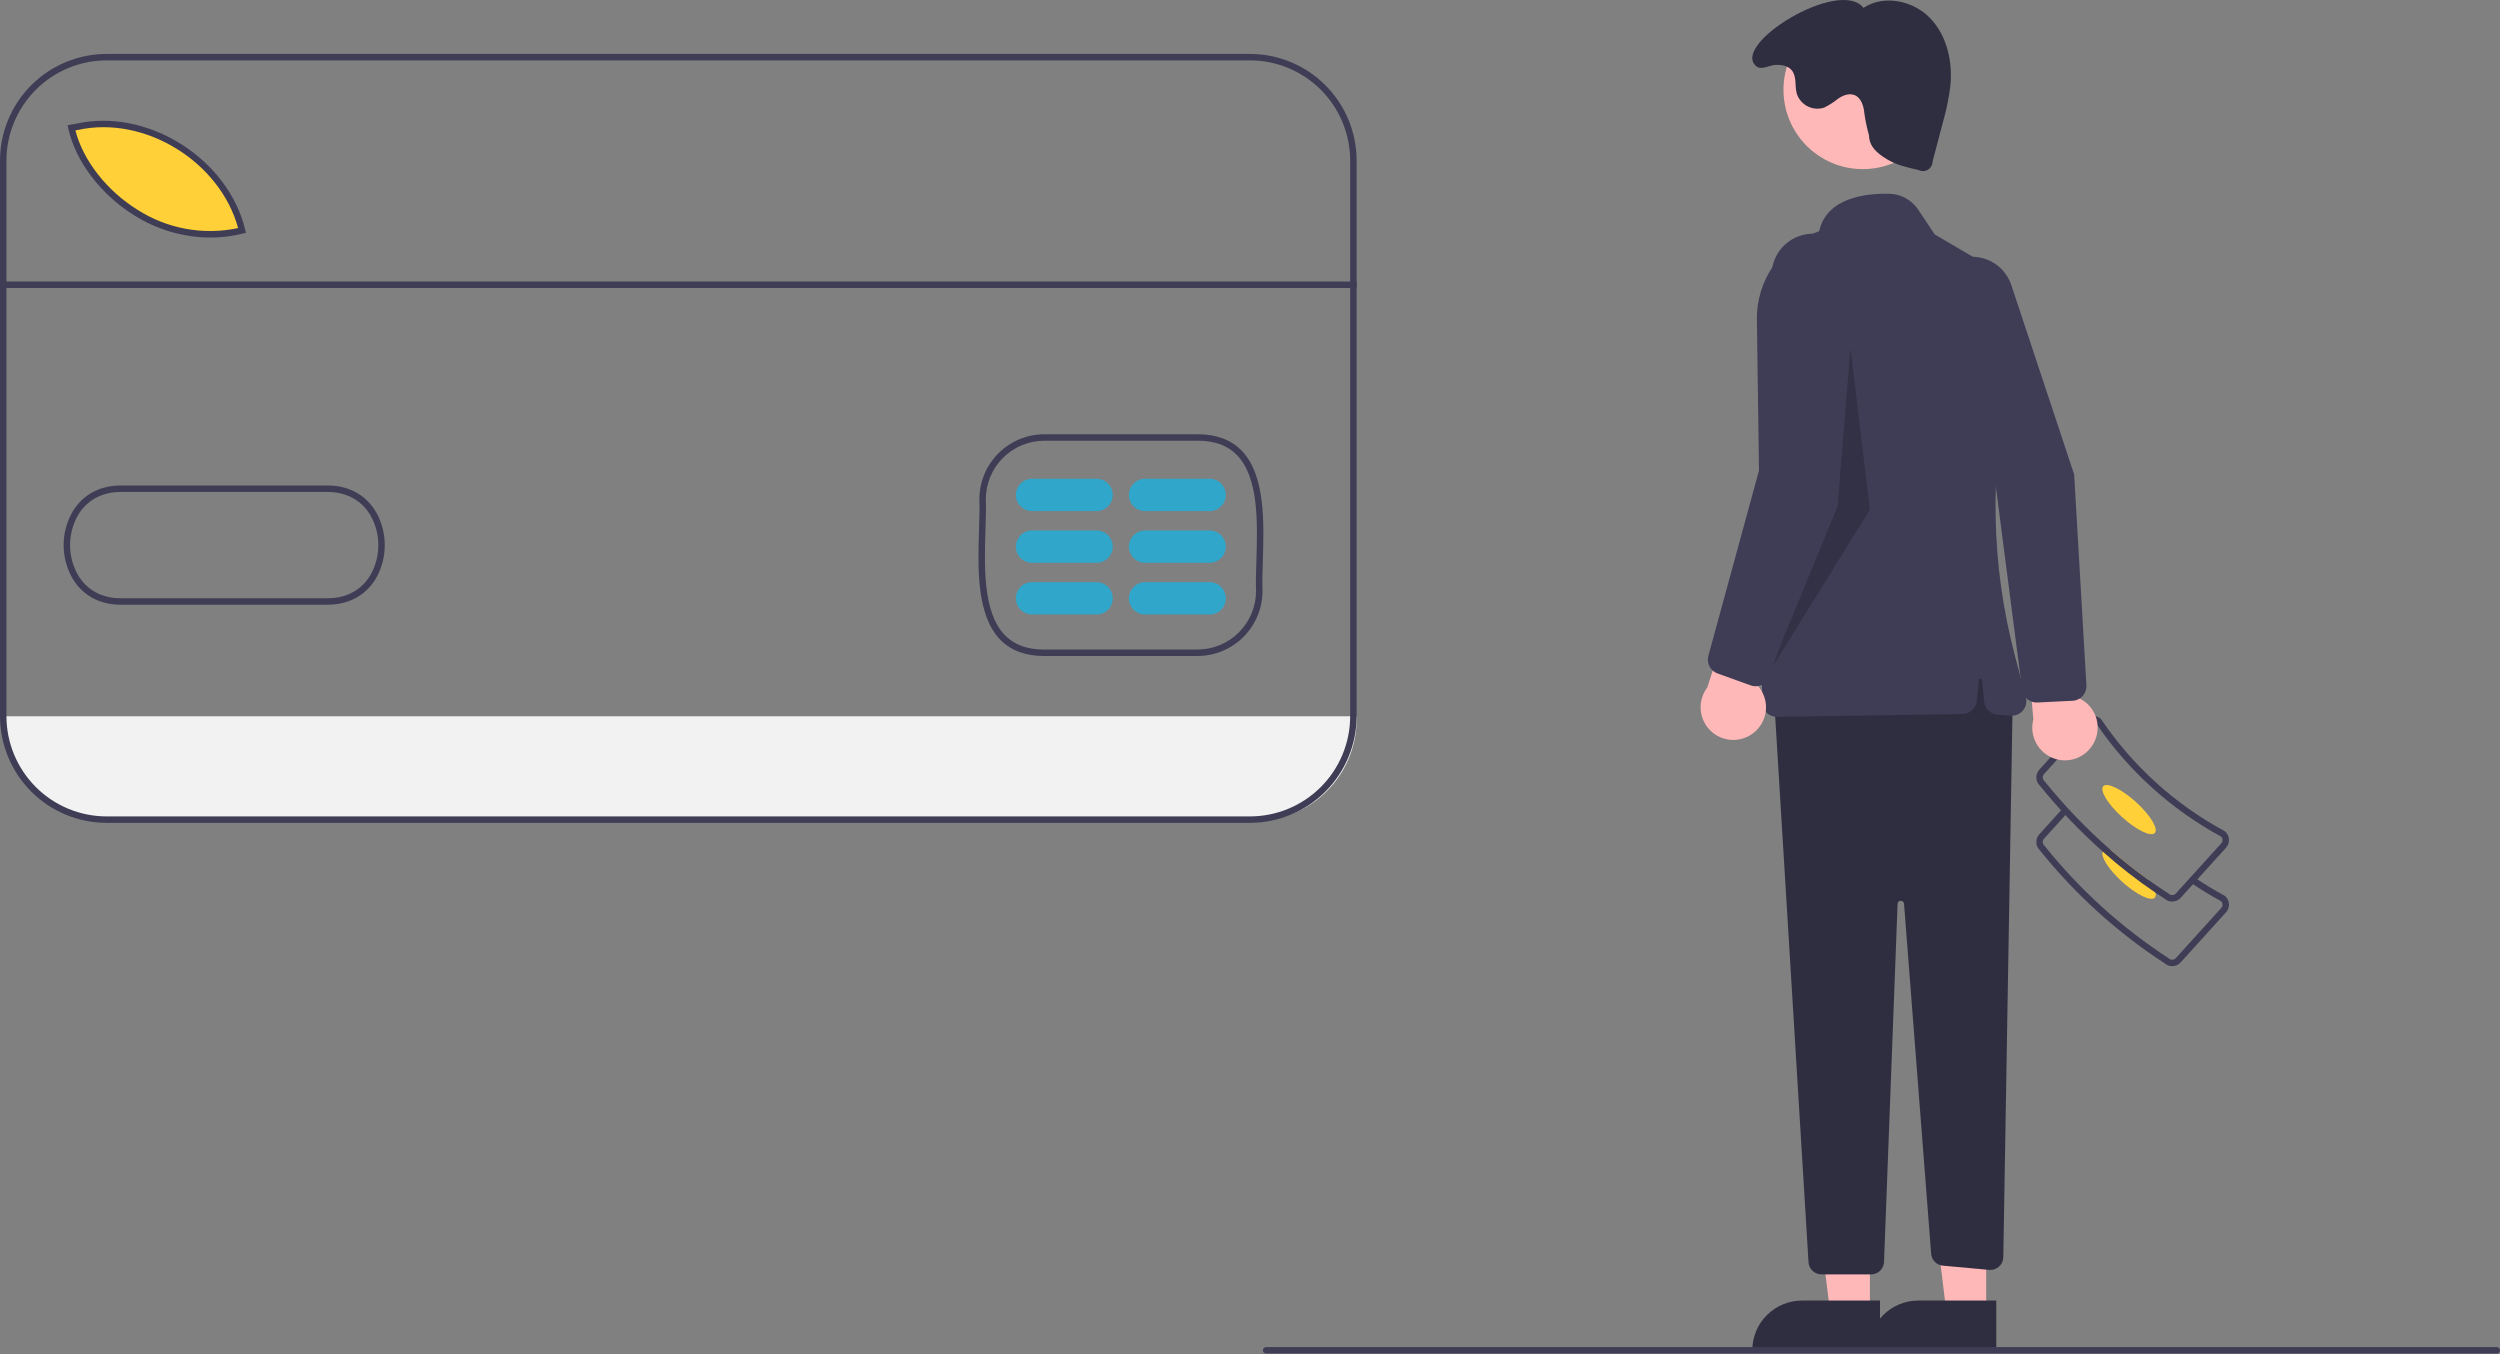 <svg width="589" height="319" viewBox="0 0 589 319" fill="none" xmlns="http://www.w3.org/2000/svg">
<rect x="0" y="0" width="589" height="319" fill="#808080" stroke="none"/>
<g clip-path="url(#clip0)">
<path d="M319.622 168.749V169.442C319.621 175.804 317.093 181.905 312.594 186.403C308.096 190.901 301.995 193.428 295.635 193.427H24.893C18.534 193.426 12.435 190.899 7.938 186.401C3.441 181.903 0.915 175.803 0.914 169.442V168.749H319.622Z" fill="#F2F2F2"/>
<path d="M57.54 54.572C37.974 59.405 20.41 44.349 17.344 30.381L18.706 30.138C35.197 26.492 53.605 38.282 57.54 54.572Z" fill="#FFD037"/>
<path d="M511.766 227.631C511.123 227.632 510.5 227.4 510.014 226.979C498.856 219.712 488.925 210.718 480.592 200.331C480.083 199.847 479.782 199.183 479.756 198.481C479.729 197.778 479.979 197.093 480.45 196.572L485.927 190.522L487.055 191.545L481.578 197.594C481.37 197.824 481.262 198.127 481.277 198.437C481.293 198.747 481.43 199.037 481.66 199.246L481.74 199.33C489.99 209.623 499.829 218.535 510.885 225.729L510.984 225.806C511.214 226.014 511.517 226.122 511.827 226.107C512.136 226.091 512.427 225.954 512.635 225.724L523.322 213.92C523.521 213.7 523.629 213.413 523.624 213.117C523.619 212.821 523.503 212.538 523.297 212.324C520.821 210.975 518.405 209.503 516.114 207.95L516.968 206.69C519.246 208.234 521.65 209.696 524.114 211.035L524.261 211.14C524.523 211.377 524.736 211.664 524.887 211.983C525.039 212.303 525.125 212.649 525.143 213.002C525.16 213.355 525.108 213.708 524.989 214.041C524.87 214.374 524.687 214.68 524.45 214.942L513.763 226.746C513.527 227.009 513.241 227.222 512.921 227.373C512.602 227.524 512.255 227.611 511.902 227.627C511.857 227.629 511.811 227.631 511.766 227.631Z" fill="#3F3D56"/>
<path d="M499.986 207.758C503.342 210.796 506.79 212.463 507.688 211.473C507.805 211.305 507.878 211.111 507.902 210.908C507.926 210.705 507.899 210.499 507.824 210.308C507.46 209.188 506.879 208.151 506.112 207.256C503.129 205.132 500.23 202.841 497.414 200.383C496.531 200.093 495.854 200.101 495.527 200.466C495.48 200.519 495.442 200.578 495.413 200.641C494.849 201.791 496.805 204.874 499.986 207.758Z" fill="#FFD037"/>
<path d="M479.759 183.287C479.788 183.98 480.089 184.634 480.597 185.106C485.105 190.679 490.061 195.874 495.413 200.642C499.331 204.137 503.477 207.367 507.825 210.309C508.548 210.804 509.279 211.283 510.017 211.755C510.501 212.179 511.124 212.412 511.767 212.41C511.813 212.41 511.859 212.402 511.904 212.402C512.258 212.386 512.605 212.299 512.925 212.148C513.245 211.996 513.532 211.782 513.769 211.519L524.453 199.721C524.932 199.191 525.181 198.492 525.146 197.778C525.11 197.065 524.792 196.394 524.263 195.915L524.118 195.808C512.453 189.506 502.483 180.479 495.056 169.494L494.942 169.357C494.412 168.878 493.713 168.629 493 168.664C492.286 168.7 491.616 169.018 491.136 169.547L480.452 181.346C480.214 181.608 480.031 181.914 479.912 182.247C479.793 182.58 479.741 182.934 479.759 183.287ZM481.281 183.211C481.273 183.058 481.295 182.906 481.346 182.762C481.397 182.619 481.476 182.486 481.578 182.373L492.263 170.567C492.366 170.453 492.492 170.36 492.631 170.295C492.771 170.23 492.923 170.193 493.077 170.187C493.357 170.17 493.633 170.257 493.853 170.43C501.39 181.551 511.488 190.698 523.296 197.102C523.502 197.314 523.619 197.596 523.625 197.892C523.631 198.187 523.524 198.473 523.327 198.693L512.635 210.499C512.533 210.614 512.409 210.707 512.271 210.773C512.132 210.838 511.981 210.874 511.828 210.88C511.519 210.895 511.216 210.788 510.983 210.583L510.884 210.507C509.271 209.472 507.681 208.388 506.113 207.256C503.13 205.133 500.23 202.842 497.415 200.383C491.728 195.422 486.483 189.977 481.738 184.109L481.662 184.025C481.434 183.814 481.297 183.521 481.281 183.211V183.211Z" fill="#3F3D56"/>
<path d="M507.686 196.252C508.58 195.264 506.584 191.998 503.226 188.957C499.868 185.916 496.422 184.251 495.527 185.239C494.633 186.227 496.63 189.493 499.988 192.534C503.345 195.575 506.792 197.239 507.686 196.252Z" fill="#FFD037"/>
<path d="M440.547 309.459L431.218 309.459L426.779 273.464L440.549 273.465L440.547 309.459Z" fill="#FFB8B8"/>
<path d="M442.927 318.506L412.844 318.504V318.124C412.844 316.586 413.147 315.063 413.735 313.642C414.323 312.221 415.186 310.93 416.273 309.842C417.361 308.755 418.651 307.892 420.072 307.304C421.493 306.715 423.015 306.412 424.553 306.412H424.554L442.927 306.413L442.927 318.506Z" fill="#2F2E41"/>
<path d="M467.944 309.459L458.615 309.459L454.176 273.464L467.945 273.465L467.944 309.459Z" fill="#FFB8B8"/>
<path d="M470.323 318.506L440.24 318.504V318.124C440.24 316.586 440.543 315.063 441.131 313.642C441.72 312.221 442.582 310.93 443.67 309.842C444.757 308.755 446.048 307.892 447.468 307.304C448.889 306.715 450.412 306.412 451.949 306.412H451.95L470.324 306.413L470.323 318.506Z" fill="#2F2E41"/>
<path d="M474.205 163.991L471.977 296.204C471.97 296.623 471.877 297.035 471.703 297.416C471.529 297.797 471.279 298.138 470.967 298.418C470.656 298.698 470.29 298.91 469.892 299.042C469.495 299.174 469.075 299.223 468.658 299.185L457.74 298.192C457.024 298.127 456.354 297.81 455.849 297.298C455.344 296.786 455.037 296.112 454.981 295.395L448.589 212.924C448.574 212.731 448.486 212.55 448.342 212.42C448.198 212.289 448.01 212.218 447.816 212.222C447.622 212.226 447.436 212.304 447.298 212.44C447.159 212.576 447.078 212.76 447.07 212.955L443.876 297.313C443.846 298.1 443.512 298.845 442.945 299.391C442.378 299.938 441.621 300.243 440.834 300.243H429.125C428.35 300.243 427.604 299.947 427.04 299.416C426.475 298.884 426.134 298.158 426.087 297.384L417.891 163.23L466.595 151.051L474.205 163.991Z" fill="#2F2E41"/>
<path d="M438.879 39.845C449.201 39.845 457.57 31.475 457.57 21.149C457.57 10.824 449.201 2.454 438.879 2.454C428.556 2.454 420.188 10.824 420.188 21.149C420.188 31.475 428.556 39.845 438.879 39.845Z" fill="#FFB8B8"/>
<path d="M416.222 167.924C415.898 167.611 415.64 167.237 415.461 166.823C415.283 166.41 415.189 165.965 415.184 165.515L413.923 75.358C413.847 70.772 415.226 66.28 417.863 62.527C420.499 58.774 424.257 55.953 428.597 54.47C430.348 46.524 439.668 45.529 445.101 45.648C446.457 45.677 447.786 46.032 448.975 46.685C450.164 47.337 451.179 48.267 451.933 49.395L455.827 55.238L464.412 60.271C468.384 62.591 471.518 66.112 473.36 70.328C475.203 74.544 475.659 79.236 474.662 83.728L473.341 89.741C468.687 111.023 469.13 133.105 474.633 154.183L477.292 164.325C477.431 164.853 477.441 165.407 477.322 165.94C477.203 166.473 476.959 166.97 476.609 167.389C476.259 167.808 475.814 168.138 475.311 168.35C474.808 168.562 474.262 168.651 473.717 168.609L470.629 168.371C469.827 168.31 469.072 167.969 468.497 167.407C467.922 166.845 467.563 166.098 467.484 165.297L466.973 160.185C466.963 160.091 466.919 160.004 466.849 159.94C466.779 159.877 466.688 159.842 466.594 159.842C466.5 159.842 466.409 159.877 466.339 159.94C466.269 160.004 466.225 160.091 466.215 160.185L465.721 165.135C465.637 165.971 465.249 166.747 464.63 167.316C464.012 167.885 463.206 168.206 462.366 168.219L418.661 168.892C418.642 168.892 418.624 168.892 418.606 168.892C417.715 168.894 416.859 168.546 416.222 167.924Z" fill="#3F3D56"/>
<path d="M440.34 31.926C440.416 34.569 442.251 36.097 444.503 37.482C446.755 38.866 449.388 39.466 451.967 40.045C452.313 40.229 452.701 40.321 453.093 40.311C453.485 40.302 453.868 40.191 454.205 39.99C454.542 39.789 454.822 39.505 455.017 39.165C455.212 38.825 455.316 38.44 455.319 38.047L457.685 29.048C458.521 26.173 459.13 23.237 459.506 20.266C460.075 14.55 458.721 8.401 454.733 4.269C450.744 0.136 443.827 -1.332 439.047 1.852C433.375 -5.394 407.448 10.616 413.843 15.655C414.981 16.551 416.72 15.417 418.165 15.307C419.609 15.197 421.227 15.451 422.145 16.572C423.343 18.037 422.821 20.218 423.315 22.046C423.519 22.688 423.849 23.285 424.285 23.799C424.72 24.314 425.254 24.738 425.854 25.045C426.454 25.353 427.109 25.539 427.782 25.592C428.454 25.645 429.13 25.565 429.771 25.355C430.965 24.767 432.089 24.045 433.12 23.202C434.227 22.464 435.627 21.919 436.874 22.384C438.518 22.998 439.102 25.011 439.25 26.759C439.501 28.503 439.865 30.229 440.34 31.926Z" fill="#2F2E41"/>
<path opacity="0.2" d="M435.974 82.031L432.93 119.329L416.949 158.15L440.54 120.09L435.974 82.031Z" fill="black"/>
<path d="M413.214 172.606C414.086 171.906 414.794 171.022 415.288 170.018C415.782 169.015 416.051 167.914 416.074 166.796C416.097 165.677 415.874 164.567 415.422 163.543C414.969 162.52 414.298 161.608 413.456 160.872L423.637 135.649L409.785 138.447L402.24 161.97C401.098 163.468 400.545 165.333 400.686 167.212C400.826 169.091 401.651 170.853 403.004 172.164C404.356 173.475 406.143 174.244 408.025 174.325C409.906 174.407 411.753 173.795 413.214 172.606V172.606Z" fill="#FFB8B8"/>
<path d="M412.472 161.482L404.631 158.655C403.823 158.36 403.155 157.772 402.759 157.009C402.362 156.245 402.266 155.361 402.488 154.53L415.423 107.17L417.396 64.367C417.455 63.075 417.771 61.807 418.324 60.639C418.878 59.47 419.658 58.422 420.619 57.558C421.581 56.693 422.705 56.029 423.926 55.603C425.147 55.176 426.44 54.997 427.731 55.075C429.021 55.154 430.284 55.488 431.444 56.059C432.604 56.629 433.64 57.425 434.49 58.399C435.34 59.373 435.988 60.507 436.397 61.734C436.805 62.962 436.965 64.258 436.868 65.547L433.346 112.416L416.864 159.395C416.614 160.105 416.138 160.713 415.509 161.125C414.88 161.538 414.132 161.732 413.382 161.678C413.071 161.654 412.765 161.588 412.472 161.482Z" fill="#3F3D56"/>
<path d="M493.279 175.08C493.814 174.097 494.128 173.009 494.197 171.892C494.266 170.775 494.09 169.657 493.68 168.615C493.27 167.574 492.637 166.635 491.826 165.865C491.014 165.095 490.043 164.512 488.982 164.158L488.662 136.959L476.957 144.879L479.056 169.493C478.579 171.316 478.787 173.25 479.64 174.93C480.494 176.609 481.934 177.917 483.687 178.606C485.44 179.294 487.385 179.316 489.153 178.666C490.921 178.016 492.389 176.74 493.279 175.08L493.279 175.08Z" fill="#FFB8B8"/>
<path d="M488.31 165.1L479.985 165.514C479.126 165.552 478.283 165.268 477.623 164.716C476.963 164.164 476.534 163.385 476.419 162.533L470.113 113.844L455.445 73.585C455.002 72.37 454.806 71.079 454.866 69.787C454.927 68.495 455.243 67.228 455.798 66.06C456.352 64.891 457.133 63.845 458.096 62.981C459.058 62.117 460.183 61.454 461.404 61.029C462.625 60.603 463.918 60.425 465.209 60.505C466.5 60.584 467.761 60.919 468.921 61.491C470.081 62.062 471.116 62.859 471.965 63.834C472.815 64.809 473.462 65.943 473.869 67.17L488.672 111.778L491.559 161.482C491.602 162.233 491.397 162.977 490.975 163.601C490.553 164.224 489.938 164.691 489.225 164.93C488.929 165.028 488.621 165.086 488.31 165.1Z" fill="#3F3D56"/>
<path d="M588.24 318.892H298.298C298.096 318.892 297.903 318.811 297.76 318.669C297.617 318.526 297.537 318.332 297.537 318.13C297.537 317.928 297.617 317.735 297.76 317.592C297.903 317.449 298.096 317.369 298.298 317.369H588.24C588.442 317.369 588.635 317.449 588.778 317.592C588.921 317.735 589.001 317.928 589.001 318.13C589.001 318.332 588.921 318.526 588.778 318.669C588.635 318.811 588.442 318.892 588.24 318.892Z" fill="#3F3D56"/>
<path d="M245.971 154.553C241.6 154.553 238.124 153.253 235.639 150.688C230.021 144.892 230.373 133.719 230.656 124.741C230.738 122.129 230.816 119.662 230.737 117.596L230.737 117.564C230.757 113.527 232.369 109.66 235.222 106.804C238.076 103.949 241.941 102.334 245.977 102.312H282.213C286.578 102.312 290.05 103.611 292.534 106.172C298.152 111.964 297.804 123.134 297.524 132.109C297.443 134.727 297.365 137.199 297.446 139.269C297.431 143.313 295.821 147.187 292.966 150.049C290.11 152.912 286.24 154.53 282.198 154.553H245.971ZM232.259 117.554C232.338 119.67 232.26 122.156 232.177 124.789C231.903 133.479 231.563 144.295 236.732 149.628C238.95 151.918 241.972 153.03 245.971 153.03H282.196C285.831 153.011 289.312 151.558 291.883 148.986C294.453 146.415 295.905 142.933 295.924 139.296C295.843 137.205 295.92 134.707 296.003 132.062C296.273 123.374 296.61 112.561 291.442 107.232C289.225 104.946 286.206 103.835 282.213 103.835H245.98C242.348 103.855 238.87 105.307 236.302 107.875C233.733 110.443 232.281 113.921 232.259 117.554Z" fill="#3F3D56"/>
<path d="M49.533 55.972C43.179 55.934 36.964 54.113 31.593 50.717C23.726 45.827 17.785 37.995 16.09 30.279L15.92 29.505L18.046 29.125C34.783 25.43 53.713 37.336 57.769 54.119L57.947 54.855L57.212 55.037C54.7 55.658 52.121 55.973 49.533 55.972ZM17.761 30.722C19.587 37.801 25.129 44.906 32.397 49.424C39.424 53.922 47.939 55.47 56.099 53.734C51.856 38.098 34.089 27.126 18.36 30.615L17.761 30.722Z" fill="#3F3D56"/>
<path d="M28.422 142.474C23.444 142.474 19.399 140.246 17.024 136.18C15.693 133.815 14.993 131.147 14.992 128.433C14.991 125.719 15.689 123.05 17.019 120.684C19.432 116.549 23.573 114.306 28.688 114.385H76.969C82.066 114.32 86.211 116.553 88.625 120.692C89.955 123.058 90.653 125.726 90.653 128.44C90.653 131.153 89.954 133.821 88.624 136.186C86.21 140.316 82.067 142.522 76.957 142.472H28.676C28.591 142.474 28.507 142.474 28.422 142.474ZM28.451 115.905C24.011 115.905 20.424 117.869 18.333 121.452C17.136 123.583 16.507 125.987 16.508 128.433C16.508 130.878 17.139 133.281 18.338 135.412C20.464 139.052 24.124 141.021 28.664 140.95H76.969C81.514 141.022 85.185 139.053 87.31 135.418C88.508 133.287 89.137 130.884 89.138 128.439C89.138 125.994 88.508 123.591 87.31 121.46C85.185 117.815 81.513 115.853 76.98 115.907H28.672C28.598 115.906 28.524 115.905 28.451 115.905H28.451Z" fill="#3F3D56"/>
<path d="M258.361 120.414H243.141C242.132 120.414 241.164 120.013 240.45 119.299C239.737 118.585 239.336 117.617 239.336 116.608C239.336 115.598 239.737 114.63 240.45 113.916C241.164 113.203 242.132 112.802 243.141 112.802H258.361C259.37 112.802 260.338 113.203 261.052 113.916C261.765 114.63 262.166 115.598 262.166 116.608C262.166 117.617 261.765 118.585 261.052 119.299C260.338 120.013 259.37 120.414 258.361 120.414Z" fill="#30A6CA"/>
<path d="M258.361 132.593H243.141C242.132 132.593 241.164 132.192 240.45 131.479C239.737 130.765 239.336 129.797 239.336 128.787C239.336 127.778 239.737 126.81 240.45 126.096C241.164 125.382 242.132 124.981 243.141 124.981H258.361C259.37 124.981 260.338 125.382 261.052 126.096C261.765 126.81 262.166 127.778 262.166 128.787C262.166 129.797 261.765 130.765 261.052 131.479C260.338 132.192 259.37 132.593 258.361 132.593Z" fill="#30A6CA"/>
<path d="M258.361 144.772H243.141C242.132 144.772 241.164 144.371 240.45 143.657C239.737 142.944 239.336 141.975 239.336 140.966C239.336 139.957 239.737 138.989 240.45 138.275C241.164 137.561 242.132 137.16 243.141 137.16H258.361C259.37 137.16 260.338 137.561 261.052 138.275C261.765 138.989 262.166 139.957 262.166 140.966C262.166 141.975 261.765 142.944 261.052 143.657C260.338 144.371 259.37 144.772 258.361 144.772Z" fill="#30A6CA"/>
<path d="M284.996 120.414H269.776C268.767 120.414 267.799 120.013 267.085 119.299C266.372 118.585 265.971 117.617 265.971 116.608C265.971 115.598 266.372 114.63 267.085 113.916C267.799 113.203 268.767 112.802 269.776 112.802H284.996C286.005 112.802 286.973 113.203 287.686 113.916C288.4 114.63 288.801 115.598 288.801 116.608C288.801 117.617 288.4 118.585 287.686 119.299C286.973 120.013 286.005 120.414 284.996 120.414Z" fill="#30A6CA"/>
<path d="M284.996 132.593H269.776C268.767 132.593 267.799 132.192 267.085 131.479C266.372 130.765 265.971 129.797 265.971 128.787C265.971 127.778 266.372 126.81 267.085 126.096C267.799 125.382 268.767 124.981 269.776 124.981H284.996C286.005 124.981 286.973 125.382 287.686 126.096C288.4 126.81 288.801 127.778 288.801 128.787C288.801 129.797 288.4 130.765 287.686 131.479C286.973 132.192 286.005 132.593 284.996 132.593Z" fill="#30A6CA"/>
<path d="M284.996 144.772H269.776C268.767 144.772 267.799 144.371 267.085 143.657C266.372 142.944 265.971 141.975 265.971 140.966C265.971 139.957 266.372 138.989 267.085 138.275C267.799 137.561 268.767 137.16 269.776 137.16H284.996C286.005 137.16 286.973 137.561 287.686 138.275C288.4 138.989 288.801 139.957 288.801 140.966C288.801 141.975 288.4 142.944 287.686 143.657C286.973 144.371 286.005 144.772 284.996 144.772Z" fill="#30A6CA"/>
<path d="M319.622 66.325H0.914V67.848H319.622V66.325Z" fill="#3F3D56"/>
<path d="M294.508 193.868H25.113C18.455 193.86 12.072 191.211 7.364 186.502C2.656 181.793 0.008 175.408 0 168.749V37.825C0.008 31.165 2.656 24.781 7.364 20.072C12.072 15.363 18.455 12.714 25.113 12.706H294.508C301.166 12.714 307.549 15.363 312.257 20.072C316.965 24.781 319.613 31.165 319.621 37.825V168.749C319.613 175.408 316.965 181.793 312.257 186.502C307.549 191.211 301.166 193.86 294.508 193.868ZM25.113 14.228C18.858 14.236 12.862 16.724 8.44 21.148C4.017 25.571 1.529 31.569 1.522 37.825V168.749C1.529 175.005 4.017 181.002 8.44 185.426C12.862 189.85 18.858 192.338 25.113 192.345H294.508C300.762 192.338 306.759 189.85 311.181 185.426C315.604 181.003 318.092 175.005 318.099 168.749V37.825C318.092 31.569 315.604 25.571 311.181 21.148C306.759 16.724 300.762 14.236 294.508 14.228H25.113Z" fill="#3F3D56"/>
</g>
<defs>
<clipPath id="clip0">
<rect width="589" height="319" fill="white"/>
</clipPath>
</defs>
</svg>
